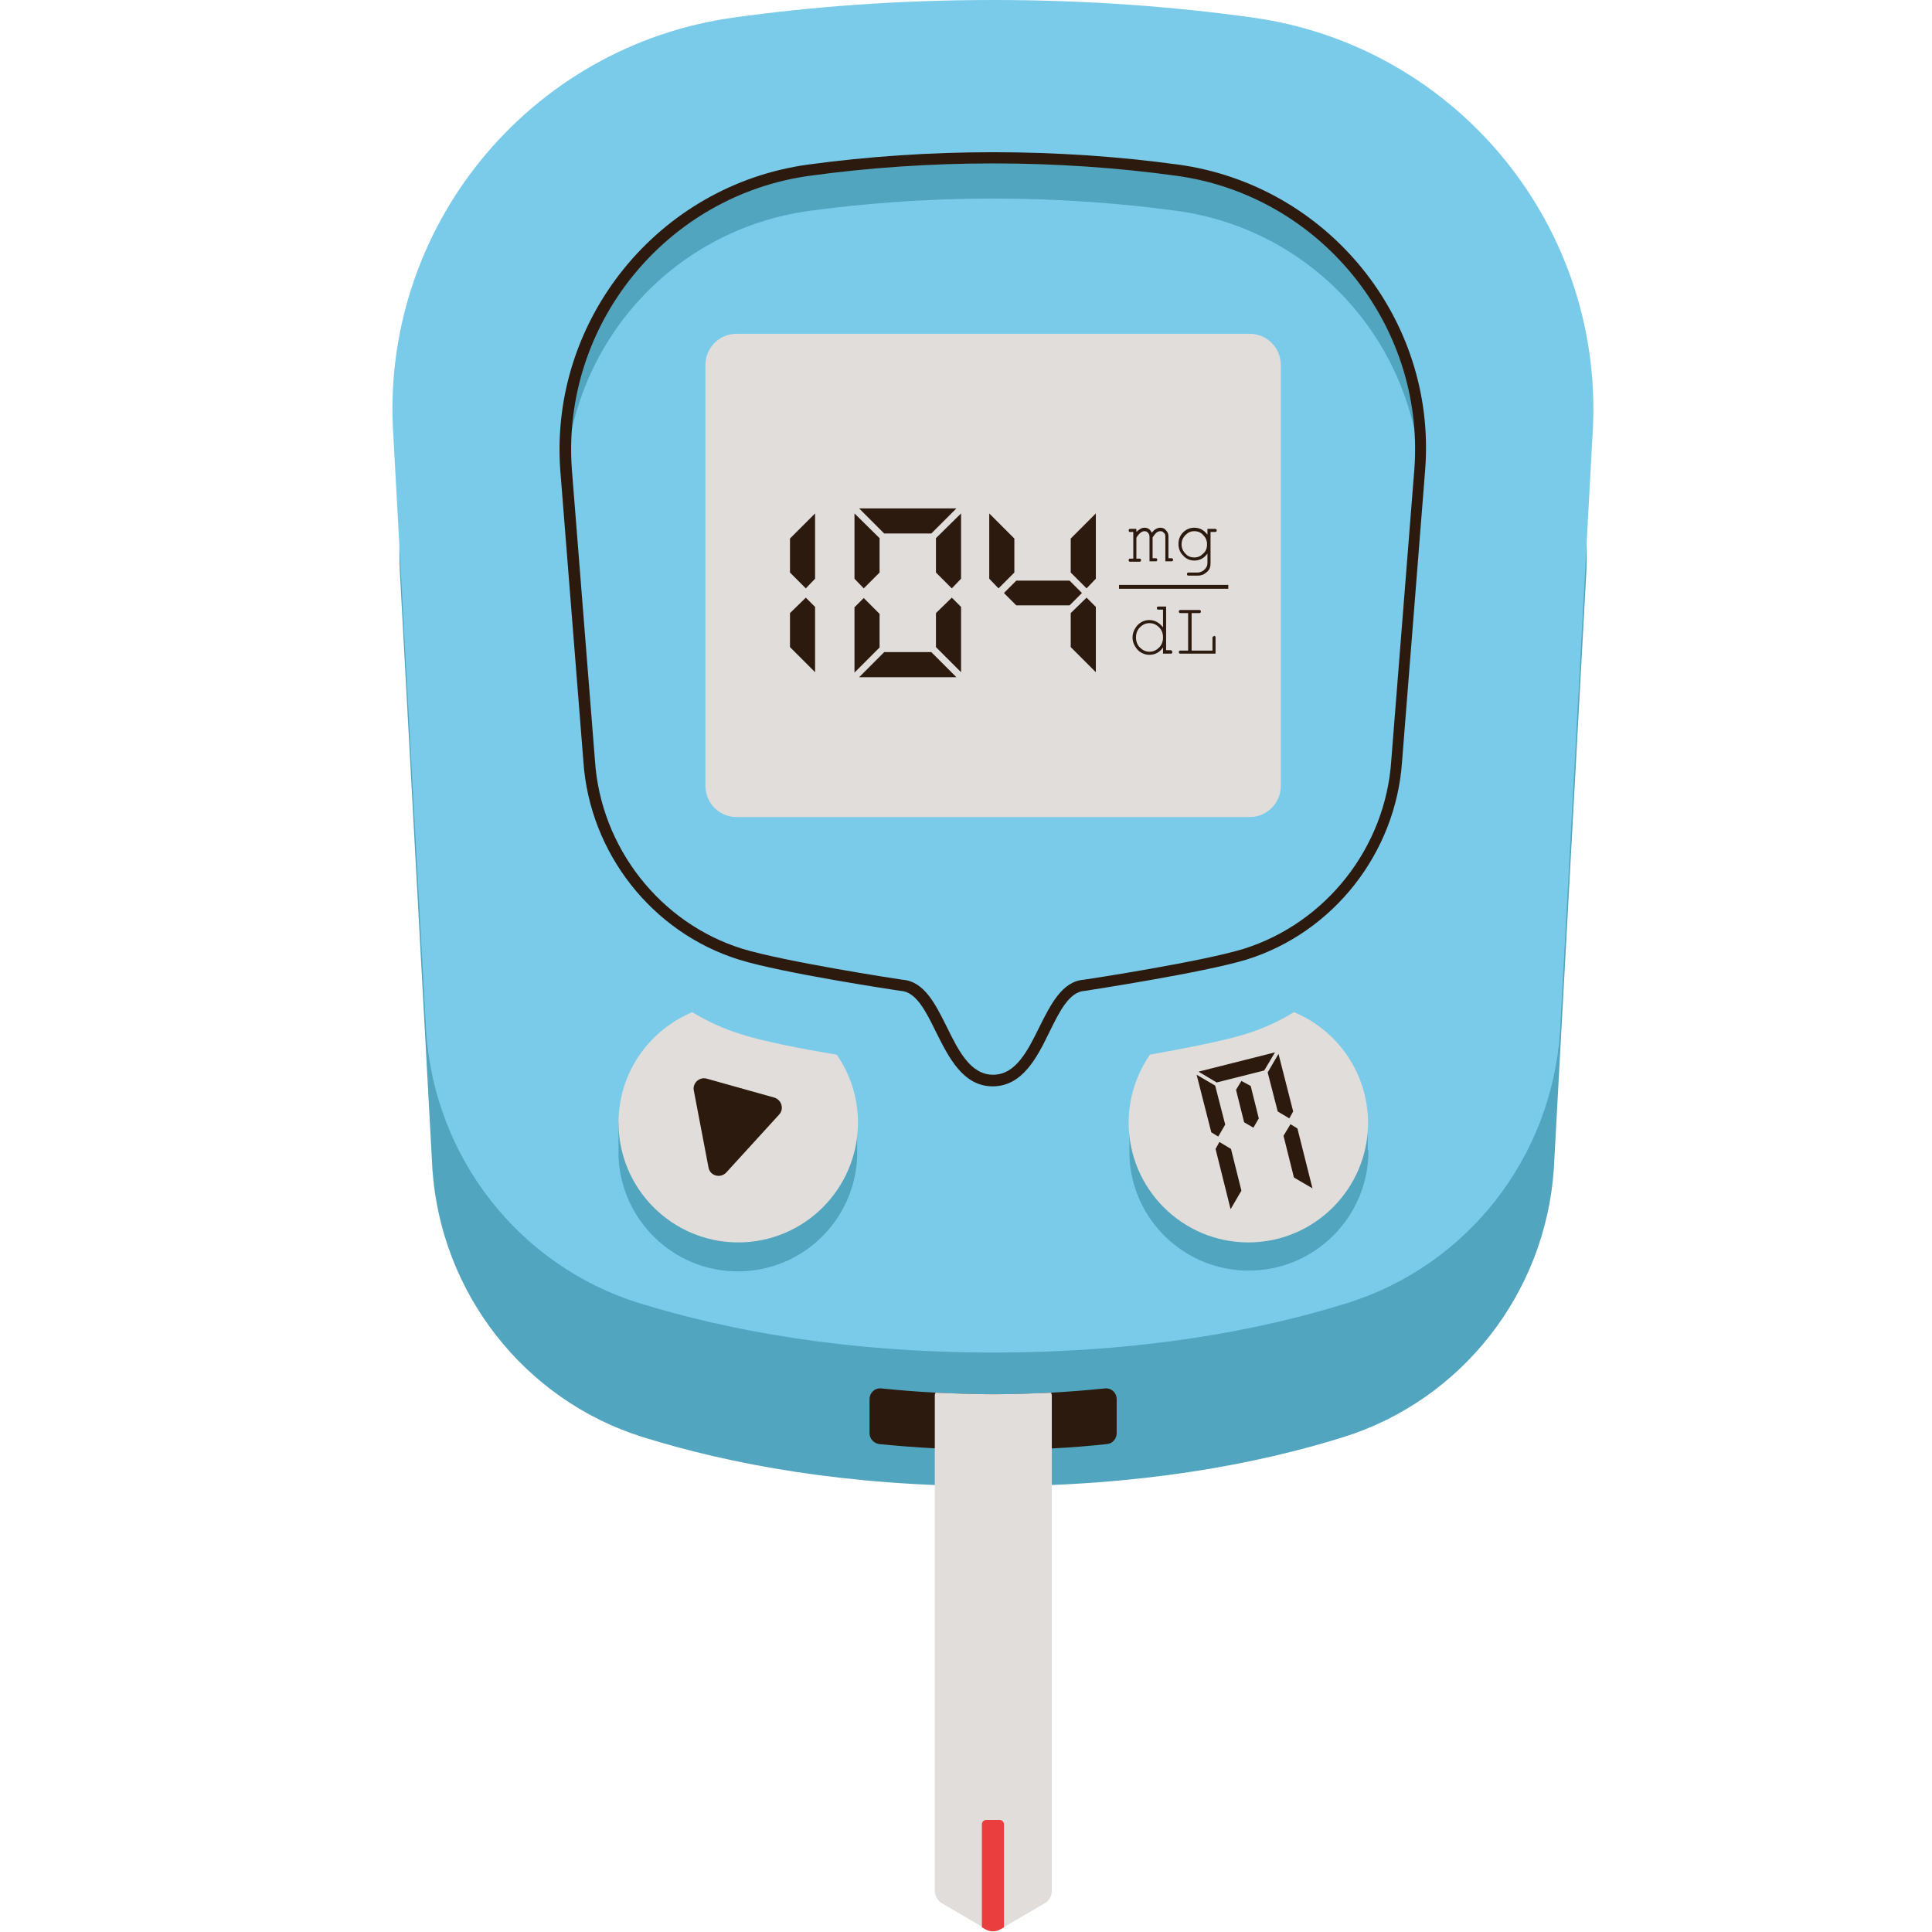 <svg xmlns="http://www.w3.org/2000/svg" xmlns:xlink="http://www.w3.org/1999/xlink" width="1000" zoomAndPan="magnify" viewBox="0 0 750 750" height="1000" preserveAspectRatio="xMidYMid meet" version="1.0"><path fill="#51a5bf" d="M 615.637 225.254 L 603.195 453.809 C 599.898 501.949 567.516 543.492 521.492 557.887 C 487.914 568.387 442.789 576.934 385.523 576.934 C 328.258 576.934 283.285 568.387 249.555 557.887 C 203.531 543.492 171.152 501.949 167.855 453.809 L 155.41 225.254 C 149.863 145.473 207.129 75.137 286.285 64.336 C 315.215 60.289 348.496 57.738 385.523 57.738 C 422.551 57.738 455.684 60.438 484.766 64.336 C 563.918 75.137 621.035 145.473 615.637 225.254 Z M 615.637 225.254 " fill-opacity="1" fill-rule="nonzero"/><path fill="#2d1a0e" d="M 428.848 538.992 C 431.398 538.691 433.496 540.641 433.496 543.191 L 433.496 556.387 C 433.496 558.488 431.848 560.438 429.75 560.586 C 416.105 562.086 401.414 562.836 385.523 562.836 C 369.633 562.836 354.793 561.938 341.301 560.586 C 339.203 560.289 337.555 558.488 337.555 556.387 L 337.555 543.191 C 337.555 540.641 339.652 538.691 342.199 538.992 C 355.543 540.344 369.934 541.242 385.676 541.242 C 401.113 541.242 415.508 540.344 428.848 538.992 Z M 428.848 538.992 " fill-opacity="1" fill-rule="nonzero"/><path fill="#e1ddda" d="M 408.012 540.641 C 408.16 540.941 408.312 541.391 408.312 541.691 L 408.312 733.953 C 408.312 736.055 407.262 738.004 405.461 738.902 L 388.523 748.801 C 386.723 749.852 384.477 749.852 382.676 748.801 L 365.734 738.902 C 363.938 737.852 362.887 735.902 362.887 733.953 L 362.887 541.691 C 362.887 541.242 363.039 540.941 363.188 540.641 C 370.383 540.941 377.879 541.242 385.676 541.242 C 393.469 541.242 400.816 540.941 408.012 540.641 Z M 408.012 540.641 " fill-opacity="1" fill-rule="nonzero"/><path fill="#7acbea" d="M 618.188 169.465 L 605.594 400.57 C 602.297 449.309 569.617 491.301 522.992 505.848 C 488.965 516.496 443.391 525.047 385.523 525.047 C 327.66 525.047 282.086 516.348 248.055 505.848 C 201.434 491.301 168.754 449.309 165.453 400.57 L 152.711 169.465 C 147.164 88.781 205.18 17.695 285.234 6.75 C 314.465 2.699 348.047 0 385.523 0 C 423.004 0 456.582 2.699 485.816 6.75 C 565.867 17.695 623.734 88.781 618.188 169.465 Z M 618.188 169.465 " fill-opacity="1" fill-rule="nonzero"/><path fill="#51a5bf" d="M 219.723 182.062 C 215.676 124.477 257.051 73.934 314.016 65.988 C 334.855 63.137 358.84 61.188 385.523 61.188 C 412.207 61.188 436.043 63.137 457.031 65.988 C 514.148 73.785 555.375 124.477 551.324 181.914 L 551.324 182.363 C 547.578 131.523 508.902 89.082 457.031 81.883 C 436.195 79.035 412.207 77.086 385.523 77.086 C 358.84 77.086 335.004 79.035 314.016 81.883 C 262.148 89.082 223.469 131.523 219.723 182.363 Z M 530.938 445.262 L 530.938 433.414 L 528.988 433.414 C 524.941 420.215 515.047 409.418 502.457 404.168 C 496.609 407.77 490.312 410.617 483.566 412.719 C 475.32 415.266 459.879 418.266 446.539 420.664 C 443.391 425.164 441.141 430.266 439.793 435.664 L 438.441 435.664 L 438.441 448.711 C 439.344 473.457 459.73 493.25 484.766 493.25 C 510.402 493.25 531.238 472.406 531.238 446.762 C 530.938 446.461 530.938 445.859 530.938 445.262 Z M 331.406 435.812 C 330.059 430.266 327.66 425.164 324.66 420.664 C 311.32 418.266 295.879 415.266 287.633 412.719 C 280.887 410.617 274.59 407.77 268.742 404.168 C 255.25 409.719 245.059 421.414 241.461 435.812 L 240.109 435.812 C 240.109 435.812 240.109 442.562 240.109 446.312 C 240.109 446.609 240.109 446.762 240.109 447.062 C 240.109 447.512 240.109 447.961 240.109 448.41 C 240.109 448.559 240.109 448.711 240.109 448.859 C 241.012 473.605 261.398 493.551 286.434 493.551 C 311.469 493.551 331.855 473.754 332.754 448.859 L 332.754 435.812 Z M 331.406 435.812 " fill-opacity="1" fill-rule="nonzero"/><path fill="#e1ddda" d="M 485.066 317.188 L 285.984 317.188 C 279.238 317.188 273.84 311.789 273.84 305.039 L 273.84 141.723 C 273.84 134.973 279.238 129.574 285.984 129.574 L 485.066 129.574 C 491.812 129.574 497.207 134.973 497.207 141.723 L 497.207 305.039 C 497.207 311.789 491.812 317.188 485.066 317.188 Z M 502.305 392.922 C 496.457 396.52 490.164 399.371 483.418 401.469 C 475.172 404.02 459.73 407.02 446.387 409.418 C 441.293 416.918 438.145 425.914 438.145 435.812 C 438.145 461.457 458.98 482.305 484.617 482.305 C 510.25 482.305 531.09 461.457 531.09 435.812 C 530.938 416.465 519.246 399.969 502.305 392.922 Z M 287.633 401.469 C 280.887 399.371 274.59 396.52 268.742 392.922 C 251.953 399.969 240.109 416.465 240.109 435.812 C 240.109 461.457 260.949 482.305 286.582 482.305 C 312.219 482.305 333.055 461.457 333.055 435.812 C 333.055 426.066 330.059 416.918 324.809 409.418 C 311.168 407.168 295.879 404.168 287.633 401.469 Z M 287.633 401.469 " fill-opacity="1" fill-rule="nonzero"/><path fill="#2d1a0e" d="M 457.332 63.887 C 434.246 60.738 410.109 59.09 385.523 59.09 C 361.09 59.09 336.805 60.738 313.719 63.887 C 255.703 71.836 213.426 123.875 217.473 182.215 L 226.469 295.59 C 228.867 331.133 253.152 362.027 286.883 372.527 C 303.672 377.773 347.746 384.375 349.695 384.672 L 349.844 384.672 C 355.691 385.121 359.441 392.621 363.336 400.57 C 368.285 410.469 373.832 421.715 385.375 421.715 C 396.918 421.715 402.613 410.469 407.41 400.57 C 411.309 392.621 415.059 385.121 420.902 384.672 L 421.055 384.672 C 422.852 384.375 467.074 377.625 483.867 372.527 C 517.598 362.027 541.883 331.133 544.281 295.59 L 553.273 182.062 C 557.621 123.727 515.348 71.836 457.332 63.887 Z M 549.078 181.762 L 540.082 295.289 C 537.836 329.035 514.746 358.277 482.816 368.328 C 466.777 373.273 423.004 380.023 420.754 380.324 C 412.359 380.922 407.859 389.922 403.516 398.621 C 399.016 407.77 394.371 417.215 385.523 417.215 C 376.68 417.215 372.031 407.77 367.535 398.621 C 363.188 389.922 358.84 380.922 350.297 380.324 C 348.047 380.023 304.422 373.273 288.23 368.328 C 256.301 358.43 233.215 329.035 230.965 295.289 L 221.973 181.914 C 218.074 125.824 258.699 75.887 314.316 68.238 C 337.254 65.086 361.238 63.438 385.523 63.438 C 409.809 63.438 433.797 65.086 456.73 68.238 C 512.348 75.887 552.977 125.824 549.078 181.762 Z M 306.672 209.059 L 316.414 199.309 L 316.414 224.656 L 312.816 228.406 L 306.672 222.254 Z M 312.816 232.004 L 316.414 235.602 L 316.414 260.949 L 306.672 251.199 L 306.672 238.004 Z M 363.336 208.91 L 373.082 199.309 L 373.082 224.656 L 369.484 228.406 L 363.336 222.254 Z M 361.539 253.148 L 371.281 262.898 L 333.504 262.898 L 343.25 253.148 Z M 335.305 228.406 L 331.707 224.656 L 331.707 199.309 L 341.449 208.91 L 341.449 222.254 Z M 341.449 251.352 L 331.707 261.098 L 331.707 235.754 L 335.305 232.152 L 341.449 238.301 Z M 343.25 207.109 L 333.504 197.359 L 371.281 197.359 L 361.539 207.109 Z M 369.484 232.004 L 373.082 235.602 L 373.082 260.949 L 363.336 251.199 L 363.336 238.004 Z M 421.805 232.004 L 425.402 235.602 L 425.402 260.949 L 415.656 251.199 L 415.656 238.004 Z M 415.656 209.059 L 425.402 199.309 L 425.402 224.656 L 421.805 228.406 L 415.656 222.254 Z M 393.77 222.254 L 387.625 228.406 L 384.023 224.656 L 384.023 199.309 L 393.77 209.059 Z M 420.004 230.203 L 415.207 235.004 L 394.52 235.004 L 389.723 230.203 L 394.52 225.406 L 415.207 225.406 Z M 439.941 216.707 L 439.941 206.508 L 438.895 206.508 C 438.594 206.508 438.441 206.508 438.293 206.359 C 438.145 206.207 438.145 206.059 438.145 205.91 C 438.145 205.758 438.145 205.609 438.293 205.457 C 438.441 205.309 438.594 205.309 438.895 205.309 L 441.141 205.309 L 441.141 206.508 C 442.191 205.457 443.242 204.859 444.289 204.859 C 444.891 204.859 445.488 205.008 445.938 205.309 C 446.387 205.609 446.84 206.207 447.137 206.809 C 447.738 206.059 448.188 205.609 448.785 205.309 C 449.387 205.008 449.836 204.859 450.438 204.859 C 451.336 204.859 452.086 205.16 452.535 205.758 C 453.285 206.508 453.586 207.258 453.586 208.16 L 453.586 216.707 L 454.633 216.707 C 454.934 216.707 455.082 216.707 455.234 216.855 C 455.383 217.008 455.383 217.156 455.383 217.305 C 455.383 217.457 455.383 217.605 455.234 217.758 C 455.082 217.906 454.934 217.906 454.633 217.906 L 452.387 217.906 L 452.387 208.309 C 452.387 207.707 452.234 207.109 451.785 206.809 C 451.336 206.359 451.035 206.207 450.438 206.207 C 449.984 206.207 449.535 206.359 449.086 206.66 C 448.637 206.957 448.039 207.707 447.438 208.609 L 447.438 216.707 L 448.488 216.707 C 448.785 216.707 448.938 216.707 449.086 216.855 C 449.238 217.008 449.238 217.156 449.238 217.305 C 449.238 217.457 449.238 217.605 449.086 217.758 C 448.938 217.906 448.785 217.906 448.488 217.906 L 446.238 217.906 L 446.238 208.457 C 446.238 207.859 446.09 207.258 445.641 206.809 C 445.188 206.359 444.891 206.207 444.289 206.207 C 443.84 206.207 443.391 206.359 442.941 206.66 C 442.34 207.109 441.742 207.707 441.141 208.758 L 441.141 216.855 L 442.191 216.855 C 442.492 216.855 442.641 216.855 442.789 217.008 C 442.941 217.156 442.941 217.305 442.941 217.457 C 442.941 217.605 442.941 217.758 442.789 217.906 C 442.641 218.055 442.492 218.055 442.191 218.055 L 438.895 218.055 C 438.594 218.055 438.441 218.055 438.293 217.906 C 438.145 217.758 438.145 217.605 438.145 217.457 C 438.145 217.305 438.145 217.156 438.293 217.008 C 438.441 216.855 438.594 216.855 438.895 216.855 L 439.941 216.855 Z M 463.629 217.605 C 465.727 217.605 467.375 216.707 468.727 214.906 L 468.727 218.508 C 468.727 219.105 468.574 219.707 468.426 220.008 C 467.977 220.754 467.527 221.207 466.926 221.656 C 466.328 221.957 465.727 222.254 464.977 222.254 L 461.531 222.254 C 461.23 222.254 461.078 222.254 460.93 222.406 C 460.781 222.555 460.781 222.707 460.781 222.855 C 460.781 223.004 460.781 223.156 460.93 223.305 C 461.078 223.457 461.23 223.457 461.531 223.457 L 464.977 223.457 C 465.727 223.457 466.328 223.305 466.777 223.156 C 467.227 223.004 467.676 222.707 468.277 222.254 C 468.875 221.805 469.176 221.355 469.477 220.906 C 469.773 220.305 469.926 219.555 469.926 218.656 L 469.926 206.508 L 471.574 206.508 C 471.875 206.508 472.023 206.508 472.172 206.359 C 472.324 206.207 472.324 206.059 472.324 205.91 C 472.324 205.758 472.324 205.609 472.172 205.457 C 472.023 205.309 471.875 205.309 471.574 205.309 L 468.727 205.309 L 468.727 207.559 C 467.375 205.758 465.727 204.859 463.629 204.859 C 461.98 204.859 460.48 205.457 459.281 206.66 C 458.082 207.859 457.48 209.359 457.48 211.156 C 457.48 212.957 458.082 214.457 459.281 215.656 C 460.48 217.008 461.98 217.605 463.629 217.605 Z M 460.18 207.707 C 461.23 206.66 462.277 206.207 463.629 206.207 C 464.977 206.207 466.176 206.66 467.074 207.707 C 468.125 208.758 468.574 209.957 468.574 211.309 C 468.574 212.809 468.125 214.008 467.074 214.906 C 466.027 215.957 464.977 216.406 463.629 216.406 C 462.277 216.406 461.078 215.957 460.18 214.906 C 459.129 213.855 458.68 212.656 458.68 211.309 C 458.68 209.809 459.281 208.609 460.18 207.707 Z M 454.332 252.398 L 452.684 252.398 L 452.684 235.453 L 449.836 235.453 C 449.535 235.453 449.387 235.453 449.238 235.602 C 449.086 235.754 449.086 235.902 449.086 236.055 C 449.086 236.203 449.086 236.352 449.238 236.504 C 449.387 236.652 449.535 236.652 449.836 236.652 L 451.484 236.652 L 451.484 243.551 C 449.984 241.602 448.188 240.703 446.09 240.703 C 445.039 240.703 443.84 241 442.941 241.602 C 441.891 242.203 441.141 243.102 440.543 244.152 C 439.941 245.199 439.641 246.402 439.641 247.449 C 439.641 248.648 439.941 249.699 440.543 250.75 C 441.141 251.801 441.891 252.699 442.941 253.301 C 443.988 253.898 445.039 254.199 446.09 254.199 C 448.336 254.199 450.137 253.301 451.484 251.352 L 451.484 253.75 L 454.332 253.75 C 454.633 253.75 454.785 253.75 454.934 253.598 C 455.082 253.449 455.082 253.301 455.082 253.148 C 455.082 253 455.082 252.848 454.934 252.699 C 454.934 252.551 454.633 252.398 454.332 252.398 Z M 449.984 251.352 C 448.938 252.398 447.738 253 446.238 253 C 444.738 253 443.539 252.398 442.492 251.352 C 441.441 250.301 440.992 248.949 440.992 247.449 C 440.992 245.949 441.441 244.602 442.492 243.551 C 443.539 242.5 444.738 241.902 446.238 241.902 C 447.738 241.902 448.938 242.5 449.984 243.551 C 451.035 244.602 451.484 245.949 451.484 247.449 C 451.484 248.949 451.035 250.301 449.984 251.352 Z M 471.723 247 C 471.875 247.152 471.875 247.301 471.875 247.602 L 471.875 253.75 L 458.383 253.75 C 458.082 253.75 457.93 253.75 457.781 253.598 C 457.633 253.449 457.633 253.301 457.633 253.148 C 457.633 253 457.633 252.848 457.781 252.699 C 457.93 252.551 458.082 252.551 458.383 252.551 L 461.23 252.551 L 461.23 238.004 L 458.383 238.004 C 458.082 238.004 457.93 238.004 457.781 237.852 C 457.633 237.703 457.633 237.551 457.633 237.402 C 457.633 237.254 457.633 237.102 457.781 236.953 C 457.93 236.801 458.082 236.801 458.383 236.801 L 465.426 236.801 C 465.727 236.801 465.875 236.801 466.027 236.953 C 466.176 237.102 466.176 237.254 466.176 237.402 C 466.176 237.551 466.176 237.703 466.027 237.852 C 465.875 238.004 465.727 238.004 465.426 238.004 L 462.578 238.004 L 462.578 252.551 L 470.676 252.551 L 470.676 247.75 C 470.676 247.449 470.676 247.301 470.824 247.152 C 470.973 247 471.125 247 471.273 247 C 471.422 246.699 471.574 246.852 471.723 247 Z M 434.395 227.055 L 476.82 227.055 L 476.82 228.555 L 434.395 228.555 Z M 302.473 432.664 L 281.938 455.16 C 279.688 457.559 275.641 456.508 275.039 453.211 L 269.344 423.367 C 268.742 420.516 271.441 417.965 274.289 418.715 L 300.523 426.066 C 303.523 426.965 304.422 430.562 302.473 432.664 Z M 472.922 441.211 L 470.223 439.562 L 464.527 417.215 L 471.723 421.414 L 475.621 436.562 Z M 477.871 446.012 L 481.918 462.207 L 477.719 469.406 L 471.875 446.012 L 473.371 443.312 Z M 500.508 434.164 L 496.008 431.465 L 492.109 416.316 L 496.309 409.117 L 502.004 431.465 Z M 503.656 438.062 L 509.5 461.309 L 502.305 457.109 L 498.258 440.91 L 500.957 436.414 Z M 494.961 408.52 L 490.762 415.566 L 472.324 420.215 L 465.277 416.016 Z M 485.516 421.566 L 488.664 434.164 L 486.566 437.762 L 482.965 435.664 L 479.82 423.066 L 481.918 419.617 Z M 485.516 421.566 " fill-opacity="1" fill-rule="nonzero"/><path fill="#ea3d3d" d="M 381.176 708.16 C 381.176 707.258 381.926 706.508 382.824 706.508 L 388.074 706.508 C 388.973 706.508 389.723 707.258 389.723 708.16 L 389.723 748.199 L 388.371 748.949 C 386.574 750 384.324 750 382.527 748.949 L 381.176 748.199 Z M 381.176 708.16 " fill-opacity="1" fill-rule="nonzero"/></svg>